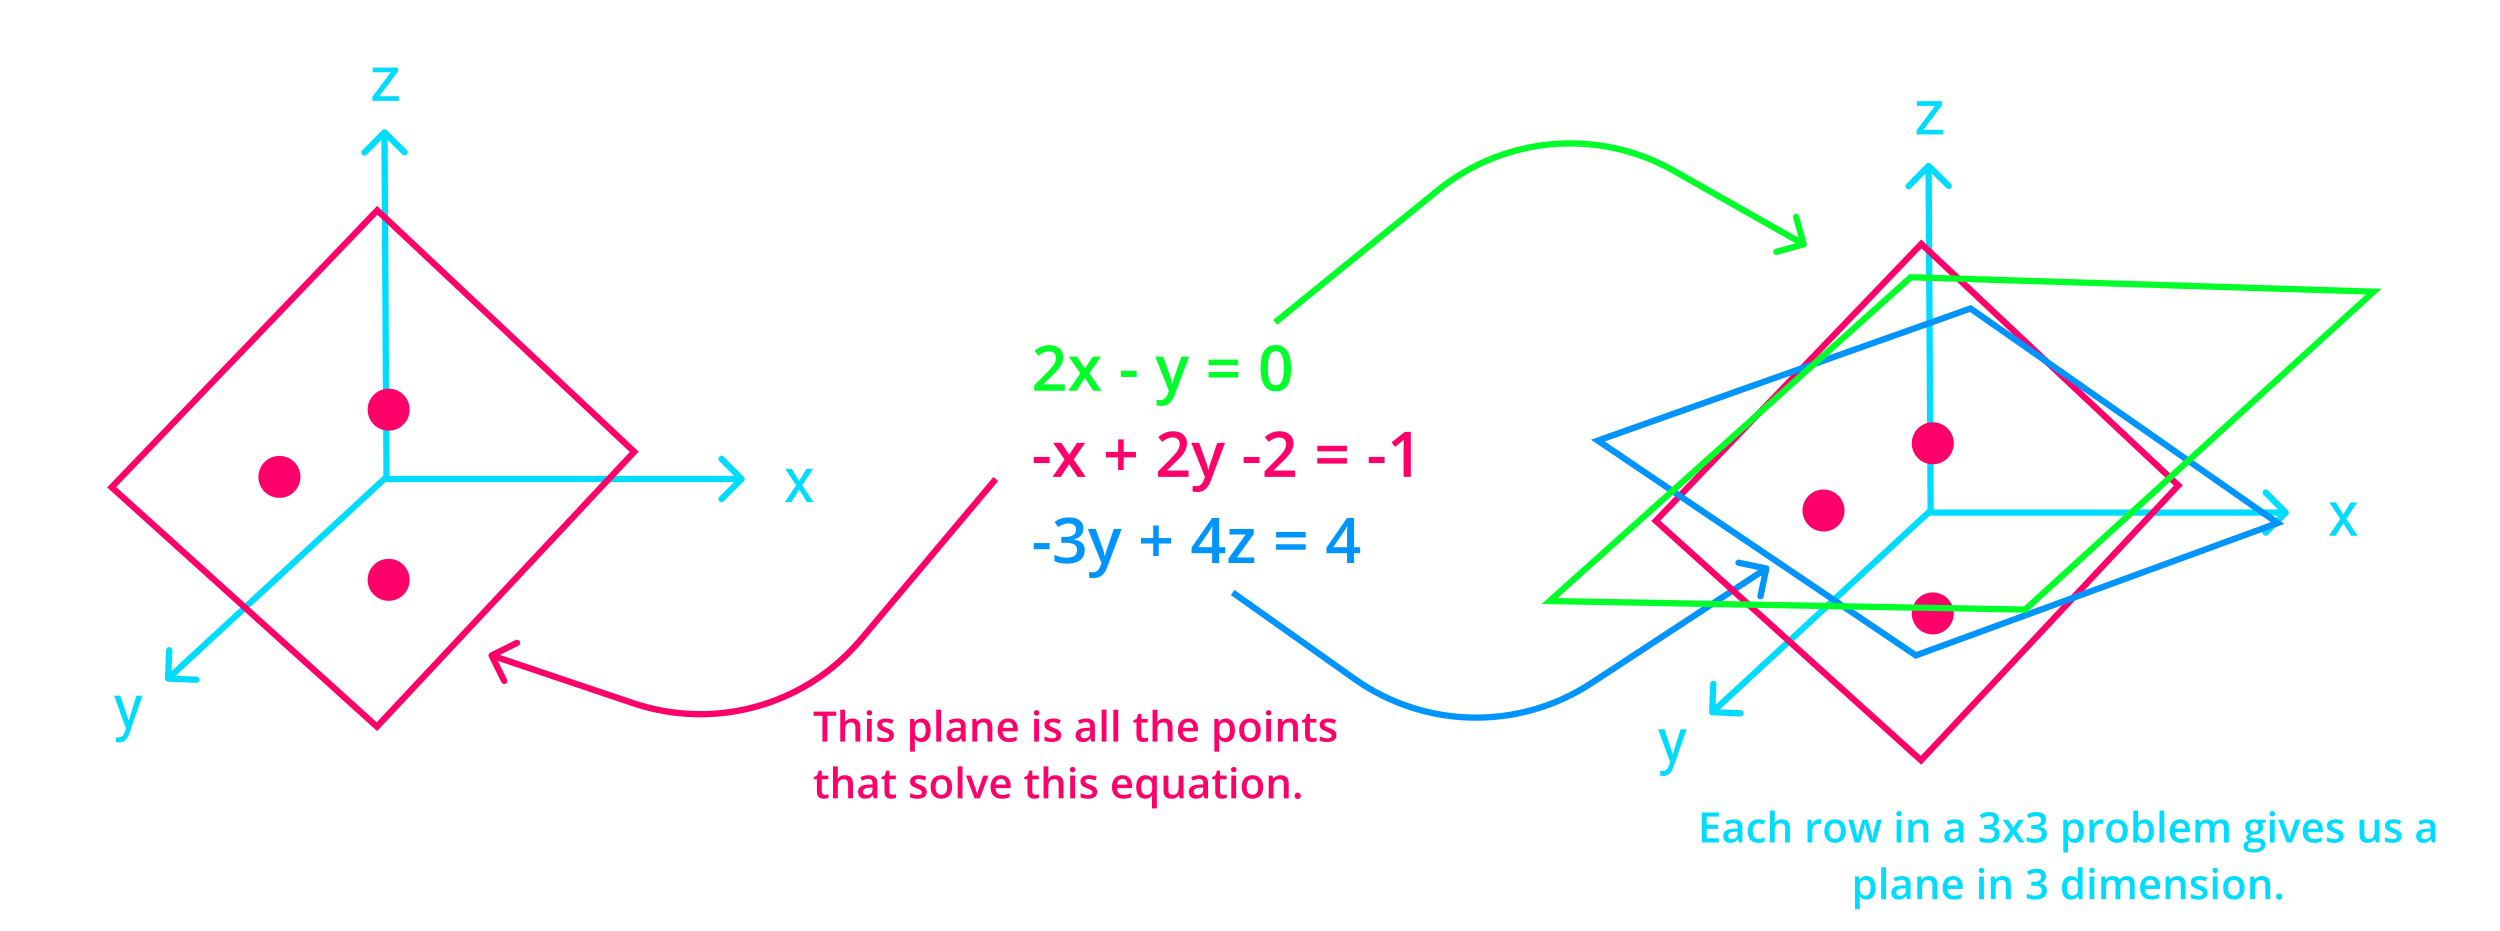 <svg width="1190" height="443" viewBox="0 0 1190 443" fill="none" xmlns="http://www.w3.org/2000/svg">
<path d="M506.835 186H492.318V183.393L497.841 177.841C499.472 176.171 500.551 174.989 501.078 174.296C501.615 173.593 502.006 172.934 502.25 172.318C502.494 171.703 502.616 171.044 502.616 170.341C502.616 169.374 502.323 168.612 501.737 168.056C501.161 167.499 500.36 167.221 499.335 167.221C498.515 167.221 497.719 167.372 496.947 167.675C496.186 167.978 495.302 168.524 494.296 169.315L492.436 167.045C493.627 166.039 494.784 165.326 495.907 164.906C497.03 164.486 498.227 164.276 499.496 164.276C501.488 164.276 503.085 164.799 504.286 165.844C505.487 166.879 506.088 168.275 506.088 170.033C506.088 171 505.912 171.918 505.561 172.787C505.219 173.656 504.687 174.555 503.964 175.482C503.251 176.4 502.06 177.646 500.39 179.218L496.669 182.821V182.968H506.835V186ZM514.203 177.724L508.769 169.799H512.694L516.386 175.468L520.106 169.799H524.003L518.554 177.724L524.281 186H520.385L516.386 179.936L512.401 186H508.505L514.203 177.724ZM533.51 179.423V176.493H541.039V179.423H533.51ZM549.916 169.799H553.666L556.962 178.983C557.46 180.292 557.792 181.522 557.958 182.675H558.075C558.163 182.138 558.324 181.488 558.559 180.727C558.793 179.955 560.033 176.312 562.279 169.799H566L559.071 188.153C557.812 191.522 555.712 193.207 552.772 193.207C552.011 193.207 551.269 193.124 550.546 192.958V190.233C551.063 190.351 551.654 190.409 552.318 190.409C553.979 190.409 555.146 189.447 555.819 187.523L556.42 186L549.916 169.799ZM575.287 173.827V171.205H589.394V173.827H575.287ZM575.287 179.672V177.064H589.394V179.672H575.287ZM614.56 175.292C614.56 179.013 613.959 181.776 612.758 183.583C611.566 185.39 609.74 186.293 607.279 186.293C604.896 186.293 603.09 185.36 601.859 183.495C600.629 181.63 600.014 178.896 600.014 175.292C600.014 171.513 600.609 168.729 601.801 166.942C603.002 165.146 604.828 164.247 607.279 164.247C609.672 164.247 611.483 165.185 612.714 167.06C613.944 168.935 614.56 171.679 614.56 175.292ZM603.5 175.292C603.5 178.212 603.798 180.297 604.394 181.547C604.999 182.797 605.961 183.422 607.279 183.422C608.598 183.422 609.56 182.787 610.165 181.518C610.78 180.248 611.088 178.173 611.088 175.292C611.088 172.421 610.78 170.346 610.165 169.066C609.56 167.777 608.598 167.133 607.279 167.133C605.961 167.133 604.999 167.763 604.394 169.022C603.798 170.282 603.5 172.372 603.5 175.292Z" fill="#00FF29"/>
<path d="M492.055 220.423V217.493H499.584V220.423H492.055ZM506.732 218.724L501.298 210.799H505.224L508.915 216.468L512.636 210.799H516.532L511.083 218.724L516.811 227H512.914L508.915 220.936L504.931 227H501.034L506.732 218.724ZM532.221 217.728H526.391V215.12H532.221V209.144H534.857V215.12H540.702V217.728H534.857V223.675H532.221V217.728ZM565.751 227H551.234V224.393L556.757 218.841C558.388 217.171 559.467 215.989 559.994 215.296C560.531 214.593 560.922 213.934 561.166 213.318C561.41 212.703 561.532 212.044 561.532 211.341C561.532 210.374 561.239 209.612 560.653 209.056C560.077 208.499 559.276 208.221 558.251 208.221C557.431 208.221 556.635 208.372 555.863 208.675C555.102 208.978 554.218 209.524 553.212 210.315L551.352 208.045C552.543 207.039 553.7 206.326 554.823 205.906C555.946 205.486 557.143 205.276 558.412 205.276C560.404 205.276 562.001 205.799 563.202 206.844C564.403 207.879 565.004 209.275 565.004 211.033C565.004 212 564.828 212.918 564.477 213.787C564.135 214.656 563.603 215.555 562.88 216.482C562.167 217.4 560.976 218.646 559.306 220.218L555.585 223.821V223.968H565.751V227ZM567.055 210.799H570.805L574.101 219.983C574.599 221.292 574.931 222.522 575.097 223.675H575.214C575.302 223.138 575.463 222.488 575.697 221.727C575.932 220.955 577.172 217.312 579.418 210.799H583.139L576.21 229.153C574.95 232.522 572.851 234.207 569.911 234.207C569.149 234.207 568.407 234.124 567.685 233.958V231.233C568.202 231.351 568.793 231.409 569.457 231.409C571.117 231.409 572.284 230.447 572.958 228.523L573.559 227L567.055 210.799ZM591.986 220.423V217.493H599.516V220.423H591.986ZM616.435 227H601.918V224.393L607.44 218.841C609.071 217.171 610.15 215.989 610.678 215.296C611.215 214.593 611.605 213.934 611.85 213.318C612.094 212.703 612.216 212.044 612.216 211.341C612.216 210.374 611.923 209.612 611.337 209.056C610.761 208.499 609.96 208.221 608.935 208.221C608.114 208.221 607.318 208.372 606.547 208.675C605.785 208.978 604.901 209.524 603.896 210.315L602.035 208.045C603.227 207.039 604.384 206.326 605.507 205.906C606.63 205.486 607.826 205.276 609.096 205.276C611.088 205.276 612.685 205.799 613.886 206.844C615.087 207.879 615.688 209.275 615.688 211.033C615.688 212 615.512 212.918 615.16 213.787C614.818 214.656 614.286 215.555 613.563 216.482C612.851 217.4 611.659 218.646 609.989 220.218L606.269 223.821V223.968H616.435V227ZM627.025 214.827V212.205H641.132V214.827H627.025ZM627.025 220.672V218.064H641.132V220.672H627.025ZM651.518 220.423V217.493H659.047V220.423H651.518ZM671.557 227H668.114V213.172C668.114 211.521 668.153 210.213 668.231 209.246C668.007 209.48 667.729 209.739 667.396 210.022C667.074 210.306 665.98 211.204 664.115 212.718L662.387 210.535L668.686 205.584H671.557V227Z" fill="#FF006B"/>
<path d="M492.055 261.423V258.493H499.584V261.423H492.055ZM515.697 251.506C515.697 252.863 515.302 253.996 514.511 254.904C513.72 255.803 512.606 256.408 511.171 256.721V256.838C512.89 257.053 514.179 257.59 515.038 258.449C515.897 259.299 516.327 260.432 516.327 261.848C516.327 263.908 515.6 265.5 514.145 266.623C512.689 267.736 510.619 268.293 507.934 268.293C505.561 268.293 503.559 267.907 501.928 267.136V264.074C502.836 264.523 503.798 264.87 504.813 265.114C505.829 265.358 506.806 265.48 507.743 265.48C509.403 265.48 510.644 265.173 511.464 264.558C512.284 263.942 512.694 262.99 512.694 261.701C512.694 260.559 512.24 259.719 511.332 259.182C510.424 258.645 508.998 258.376 507.055 258.376H505.194V255.578H507.084C510.502 255.578 512.211 254.396 512.211 252.033C512.211 251.115 511.913 250.407 511.317 249.909C510.722 249.411 509.843 249.162 508.681 249.162C507.87 249.162 507.089 249.279 506.337 249.514C505.585 249.738 504.696 250.183 503.671 250.847L501.986 248.444C503.949 246.999 506.229 246.276 508.827 246.276C510.985 246.276 512.67 246.74 513.881 247.668C515.092 248.596 515.697 249.875 515.697 251.506ZM517.807 251.799H521.557L524.853 260.983C525.351 262.292 525.683 263.522 525.849 264.675H525.966C526.054 264.138 526.215 263.488 526.449 262.727C526.684 261.955 527.924 258.312 530.17 251.799H533.891L526.962 270.153C525.702 273.522 523.603 275.207 520.663 275.207C519.901 275.207 519.159 275.124 518.437 274.958V272.233C518.954 272.351 519.545 272.409 520.209 272.409C521.869 272.409 523.036 271.447 523.71 269.523L524.311 268L517.807 251.799ZM548.92 258.728H543.09V256.12H548.92V250.144H551.557V256.12H557.401V258.728H551.557V264.675H548.92V258.728ZM583.212 263.327H580.326V268H576.972V263.327H567.187V260.676L576.972 246.525H580.326V260.471H583.212V263.327ZM576.972 260.471V255.095C576.972 253.181 577.021 251.613 577.118 250.393H577.001C576.728 251.037 576.298 251.818 575.712 252.736L570.395 260.471H576.972ZM597.04 268H584.75V265.876L592.938 254.436H585.248V251.799H596.806V254.201L588.793 265.363H597.04V268ZM607.396 255.827V253.205H621.503V255.827H607.396ZM607.396 261.672V259.064H621.503V261.672H607.396ZM647.431 263.327H644.545V268H641.19V263.327H631.405V260.676L641.19 246.525H644.545V260.471H647.431V263.327ZM641.19 260.471V255.095C641.19 253.181 641.239 251.613 641.337 250.393H641.22C640.946 251.037 640.517 251.818 639.931 252.736L634.613 260.471H641.19Z" fill="#0094FF"/>
<path d="M393.816 353H391.482V340.725H387.283V338.723H398.016V340.725H393.816V353ZM409.471 353H407.166V346.359C407.166 345.526 406.997 344.904 406.658 344.494C406.326 344.084 405.796 343.879 405.066 343.879C404.103 343.879 403.393 344.169 402.938 344.748C402.488 345.321 402.264 346.285 402.264 347.639V353H399.969V337.805H402.264V341.662C402.264 342.281 402.225 342.941 402.146 343.645H402.293C402.605 343.124 403.038 342.72 403.592 342.434C404.152 342.147 404.803 342.004 405.545 342.004C408.162 342.004 409.471 343.322 409.471 345.959V353ZM414.959 353H412.664V342.199H414.959V353ZM412.527 339.338C412.527 338.928 412.638 338.612 412.859 338.391C413.087 338.169 413.41 338.059 413.826 338.059C414.23 338.059 414.542 338.169 414.764 338.391C414.992 338.612 415.105 338.928 415.105 339.338C415.105 339.729 414.992 340.038 414.764 340.266C414.542 340.487 414.23 340.598 413.826 340.598C413.41 340.598 413.087 340.487 412.859 340.266C412.638 340.038 412.527 339.729 412.527 339.338ZM425.506 349.924C425.506 350.979 425.122 351.789 424.354 352.355C423.585 352.915 422.485 353.195 421.053 353.195C419.614 353.195 418.458 352.977 417.586 352.541V350.559C418.855 351.145 420.037 351.438 421.131 351.438C422.544 351.438 423.25 351.011 423.25 350.158C423.25 349.885 423.172 349.657 423.016 349.475C422.859 349.292 422.602 349.104 422.244 348.908C421.886 348.713 421.388 348.492 420.75 348.244C419.507 347.762 418.663 347.281 418.221 346.799C417.785 346.317 417.566 345.692 417.566 344.924C417.566 343.999 417.938 343.283 418.68 342.775C419.428 342.261 420.444 342.004 421.727 342.004C422.996 342.004 424.197 342.261 425.33 342.775L424.588 344.504C423.423 344.022 422.443 343.781 421.648 343.781C420.438 343.781 419.832 344.126 419.832 344.816C419.832 345.155 419.988 345.441 420.301 345.676C420.62 345.91 421.31 346.232 422.371 346.643C423.263 346.988 423.911 347.303 424.314 347.59C424.718 347.876 425.018 348.208 425.213 348.586C425.408 348.957 425.506 349.403 425.506 349.924ZM438.67 353.195C437.303 353.195 436.242 352.704 435.486 351.721H435.35C435.441 352.632 435.486 353.186 435.486 353.381V357.805H433.191V342.199H435.047C435.099 342.401 435.206 342.883 435.369 343.645H435.486C436.202 342.551 437.277 342.004 438.709 342.004C440.057 342.004 441.105 342.492 441.854 343.469C442.609 344.445 442.986 345.816 442.986 347.58C442.986 349.344 442.602 350.721 441.834 351.711C441.072 352.701 440.018 353.195 438.67 353.195ZM438.113 343.879C437.202 343.879 436.535 344.146 436.111 344.68C435.695 345.214 435.486 346.066 435.486 347.238V347.58C435.486 348.895 435.695 349.849 436.111 350.441C436.528 351.027 437.208 351.32 438.152 351.32C438.947 351.32 439.559 350.995 439.988 350.344C440.418 349.693 440.633 348.765 440.633 347.561C440.633 346.35 440.418 345.435 439.988 344.816C439.565 344.191 438.94 343.879 438.113 343.879ZM447.947 353H445.652V337.805H447.947V353ZM457.996 353L457.537 351.496H457.459C456.938 352.154 456.414 352.603 455.887 352.844C455.359 353.078 454.682 353.195 453.855 353.195C452.794 353.195 451.964 352.909 451.365 352.336C450.773 351.763 450.477 350.952 450.477 349.904C450.477 348.791 450.89 347.951 451.717 347.385C452.544 346.818 453.803 346.509 455.496 346.457L457.361 346.398V345.822C457.361 345.132 457.199 344.618 456.873 344.279C456.554 343.934 456.056 343.762 455.379 343.762C454.826 343.762 454.295 343.843 453.787 344.006C453.279 344.169 452.791 344.361 452.322 344.582L451.58 342.941C452.166 342.635 452.807 342.404 453.504 342.248C454.201 342.085 454.858 342.004 455.477 342.004C456.85 342.004 457.885 342.303 458.582 342.902C459.285 343.501 459.637 344.442 459.637 345.725V353H457.996ZM454.578 351.438C455.411 351.438 456.079 351.206 456.58 350.744C457.088 350.275 457.342 349.621 457.342 348.781V347.844L455.955 347.902C454.874 347.941 454.087 348.124 453.592 348.449C453.104 348.768 452.859 349.26 452.859 349.924C452.859 350.406 453.003 350.78 453.289 351.047C453.576 351.307 454.005 351.438 454.578 351.438ZM472.342 353H470.037V346.359C470.037 345.526 469.868 344.904 469.529 344.494C469.197 344.084 468.667 343.879 467.938 343.879C466.967 343.879 466.258 344.165 465.809 344.738C465.359 345.311 465.135 346.271 465.135 347.619V353H462.84V342.199H464.637L464.959 343.615H465.076C465.402 343.101 465.864 342.704 466.463 342.424C467.062 342.144 467.726 342.004 468.455 342.004C471.046 342.004 472.342 343.322 472.342 345.959V353ZM480.252 353.195C478.572 353.195 477.257 352.707 476.307 351.73C475.363 350.747 474.891 349.396 474.891 347.678C474.891 345.913 475.33 344.527 476.209 343.518C477.088 342.508 478.296 342.004 479.832 342.004C481.258 342.004 482.384 342.437 483.211 343.303C484.038 344.169 484.451 345.36 484.451 346.877V348.117H477.254C477.286 349.165 477.57 349.973 478.104 350.539C478.637 351.099 479.389 351.379 480.359 351.379C480.997 351.379 481.59 351.32 482.137 351.203C482.69 351.079 483.283 350.878 483.914 350.598V352.463C483.354 352.73 482.788 352.919 482.215 353.029C481.642 353.14 480.988 353.195 480.252 353.195ZM479.832 343.742C479.103 343.742 478.517 343.973 478.074 344.436C477.638 344.898 477.378 345.572 477.293 346.457H482.195C482.182 345.565 481.967 344.891 481.551 344.436C481.134 343.973 480.561 343.742 479.832 343.742ZM494.549 353H492.254V342.199H494.549V353ZM492.117 339.338C492.117 338.928 492.228 338.612 492.449 338.391C492.677 338.169 492.999 338.059 493.416 338.059C493.82 338.059 494.132 338.169 494.354 338.391C494.581 338.612 494.695 338.928 494.695 339.338C494.695 339.729 494.581 340.038 494.354 340.266C494.132 340.487 493.82 340.598 493.416 340.598C492.999 340.598 492.677 340.487 492.449 340.266C492.228 340.038 492.117 339.729 492.117 339.338ZM505.096 349.924C505.096 350.979 504.712 351.789 503.943 352.355C503.175 352.915 502.075 353.195 500.643 353.195C499.204 353.195 498.048 352.977 497.176 352.541V350.559C498.445 351.145 499.627 351.438 500.721 351.438C502.133 351.438 502.84 351.011 502.84 350.158C502.84 349.885 502.762 349.657 502.605 349.475C502.449 349.292 502.192 349.104 501.834 348.908C501.476 348.713 500.978 348.492 500.34 348.244C499.096 347.762 498.253 347.281 497.811 346.799C497.374 346.317 497.156 345.692 497.156 344.924C497.156 343.999 497.527 343.283 498.27 342.775C499.018 342.261 500.034 342.004 501.316 342.004C502.586 342.004 503.787 342.261 504.92 342.775L504.178 344.504C503.012 344.022 502.033 343.781 501.238 343.781C500.027 343.781 499.422 344.126 499.422 344.816C499.422 345.155 499.578 345.441 499.891 345.676C500.21 345.91 500.9 346.232 501.961 346.643C502.853 346.988 503.501 347.303 503.904 347.59C504.308 347.876 504.607 348.208 504.803 348.586C504.998 348.957 505.096 349.403 505.096 349.924ZM519.539 353L519.08 351.496H519.002C518.481 352.154 517.957 352.603 517.43 352.844C516.902 353.078 516.225 353.195 515.398 353.195C514.337 353.195 513.507 352.909 512.908 352.336C512.316 351.763 512.02 350.952 512.02 349.904C512.02 348.791 512.433 347.951 513.26 347.385C514.087 346.818 515.346 346.509 517.039 346.457L518.904 346.398V345.822C518.904 345.132 518.742 344.618 518.416 344.279C518.097 343.934 517.599 343.762 516.922 343.762C516.368 343.762 515.838 343.843 515.33 344.006C514.822 344.169 514.334 344.361 513.865 344.582L513.123 342.941C513.709 342.635 514.35 342.404 515.047 342.248C515.743 342.085 516.401 342.004 517.02 342.004C518.393 342.004 519.428 342.303 520.125 342.902C520.828 343.501 521.18 344.442 521.18 345.725V353H519.539ZM516.121 351.438C516.954 351.438 517.622 351.206 518.123 350.744C518.631 350.275 518.885 349.621 518.885 348.781V347.844L517.498 347.902C516.417 347.941 515.63 348.124 515.135 348.449C514.646 348.768 514.402 349.26 514.402 349.924C514.402 350.406 514.546 350.78 514.832 351.047C515.118 351.307 515.548 351.438 516.121 351.438ZM526.678 353H524.383V337.805H526.678V353ZM532.264 353H529.969V337.805H532.264V353ZM544.773 351.34C545.333 351.34 545.893 351.252 546.453 351.076V352.805C546.199 352.915 545.87 353.007 545.467 353.078C545.07 353.156 544.656 353.195 544.227 353.195C542.052 353.195 540.965 352.049 540.965 349.758V343.938H539.49V342.922L541.072 342.082L541.854 339.797H543.27V342.199H546.346V343.938H543.27V349.719C543.27 350.272 543.406 350.682 543.68 350.949C543.96 351.21 544.324 351.34 544.773 351.34ZM558.123 353H555.818V346.359C555.818 345.526 555.649 344.904 555.311 344.494C554.979 344.084 554.448 343.879 553.719 343.879C552.755 343.879 552.046 344.169 551.59 344.748C551.141 345.321 550.916 346.285 550.916 347.639V353H548.621V337.805H550.916V341.662C550.916 342.281 550.877 342.941 550.799 343.645H550.945C551.258 343.124 551.691 342.72 552.244 342.434C552.804 342.147 553.455 342.004 554.197 342.004C556.814 342.004 558.123 343.322 558.123 345.959V353ZM566.033 353.195C564.354 353.195 563.038 352.707 562.088 351.73C561.144 350.747 560.672 349.396 560.672 347.678C560.672 345.913 561.111 344.527 561.99 343.518C562.869 342.508 564.077 342.004 565.613 342.004C567.039 342.004 568.165 342.437 568.992 343.303C569.819 344.169 570.232 345.36 570.232 346.877V348.117H563.035C563.068 349.165 563.351 349.973 563.885 350.539C564.419 351.099 565.171 351.379 566.141 351.379C566.779 351.379 567.371 351.32 567.918 351.203C568.471 351.079 569.064 350.878 569.695 350.598V352.463C569.135 352.73 568.569 352.919 567.996 353.029C567.423 353.14 566.769 353.195 566.033 353.195ZM565.613 343.742C564.884 343.742 564.298 343.973 563.855 344.436C563.419 344.898 563.159 345.572 563.074 346.457H567.977C567.964 345.565 567.749 344.891 567.332 344.436C566.915 343.973 566.342 343.742 565.613 343.742ZM583.514 353.195C582.146 353.195 581.085 352.704 580.33 351.721H580.193C580.285 352.632 580.33 353.186 580.33 353.381V357.805H578.035V342.199H579.891C579.943 342.401 580.05 342.883 580.213 343.645H580.33C581.046 342.551 582.12 342.004 583.553 342.004C584.9 342.004 585.949 342.492 586.697 343.469C587.452 344.445 587.83 345.816 587.83 347.58C587.83 349.344 587.446 350.721 586.678 351.711C585.916 352.701 584.861 353.195 583.514 353.195ZM582.957 343.879C582.046 343.879 581.378 344.146 580.955 344.68C580.538 345.214 580.33 346.066 580.33 347.238V347.58C580.33 348.895 580.538 349.849 580.955 350.441C581.372 351.027 582.052 351.32 582.996 351.32C583.79 351.32 584.402 350.995 584.832 350.344C585.262 349.693 585.477 348.765 585.477 347.561C585.477 346.35 585.262 345.435 584.832 344.816C584.409 344.191 583.784 343.879 582.957 343.879ZM600.076 347.58C600.076 349.344 599.624 350.721 598.719 351.711C597.814 352.701 596.554 353.195 594.939 353.195C593.93 353.195 593.038 352.967 592.264 352.512C591.489 352.056 590.893 351.402 590.477 350.549C590.06 349.696 589.852 348.706 589.852 347.58C589.852 345.829 590.301 344.462 591.199 343.479C592.098 342.495 593.364 342.004 594.998 342.004C596.561 342.004 597.798 342.508 598.709 343.518C599.62 344.52 600.076 345.874 600.076 347.58ZM592.215 347.58C592.215 350.074 593.136 351.32 594.979 351.32C596.801 351.32 597.713 350.074 597.713 347.58C597.713 345.113 596.795 343.879 594.959 343.879C593.995 343.879 593.296 344.198 592.859 344.836C592.43 345.474 592.215 346.389 592.215 347.58ZM605.018 353H602.723V342.199H605.018V353ZM602.586 339.338C602.586 338.928 602.697 338.612 602.918 338.391C603.146 338.169 603.468 338.059 603.885 338.059C604.288 338.059 604.601 338.169 604.822 338.391C605.05 338.612 605.164 338.928 605.164 339.338C605.164 339.729 605.05 340.038 604.822 340.266C604.601 340.487 604.288 340.598 603.885 340.598C603.468 340.598 603.146 340.487 602.918 340.266C602.697 340.038 602.586 339.729 602.586 339.338ZM617.811 353H615.506V346.359C615.506 345.526 615.337 344.904 614.998 344.494C614.666 344.084 614.135 343.879 613.406 343.879C612.436 343.879 611.727 344.165 611.277 344.738C610.828 345.311 610.604 346.271 610.604 347.619V353H608.309V342.199H610.105L610.428 343.615H610.545C610.87 343.101 611.333 342.704 611.932 342.424C612.531 342.144 613.195 342.004 613.924 342.004C616.515 342.004 617.811 343.322 617.811 345.959V353ZM625.027 351.34C625.587 351.34 626.147 351.252 626.707 351.076V352.805C626.453 352.915 626.124 353.007 625.721 353.078C625.324 353.156 624.91 353.195 624.48 353.195C622.306 353.195 621.219 352.049 621.219 349.758V343.938H619.744V342.922L621.326 342.082L622.107 339.797H623.523V342.199H626.6V343.938H623.523V349.719C623.523 350.272 623.66 350.682 623.934 350.949C624.214 351.21 624.578 351.34 625.027 351.34ZM636.131 349.924C636.131 350.979 635.747 351.789 634.979 352.355C634.21 352.915 633.11 353.195 631.678 353.195C630.239 353.195 629.083 352.977 628.211 352.541V350.559C629.48 351.145 630.662 351.438 631.756 351.438C633.169 351.438 633.875 351.011 633.875 350.158C633.875 349.885 633.797 349.657 633.641 349.475C633.484 349.292 633.227 349.104 632.869 348.908C632.511 348.713 632.013 348.492 631.375 348.244C630.132 347.762 629.288 347.281 628.846 346.799C628.41 346.317 628.191 345.692 628.191 344.924C628.191 343.999 628.562 343.283 629.305 342.775C630.053 342.261 631.069 342.004 632.352 342.004C633.621 342.004 634.822 342.261 635.955 342.775L635.213 344.504C634.048 344.022 633.068 343.781 632.273 343.781C631.062 343.781 630.457 344.126 630.457 344.816C630.457 345.155 630.613 345.441 630.926 345.676C631.245 345.91 631.935 346.232 632.996 346.643C633.888 346.988 634.536 347.303 634.939 347.59C635.343 347.876 635.643 348.208 635.838 348.586C636.033 348.957 636.131 349.403 636.131 349.924ZM392.664 378.34C393.224 378.34 393.784 378.252 394.344 378.076V379.805C394.09 379.915 393.761 380.007 393.357 380.078C392.96 380.156 392.547 380.195 392.117 380.195C389.943 380.195 388.855 379.049 388.855 376.758V370.938H387.381V369.922L388.963 369.082L389.744 366.797H391.16V369.199H394.236V370.938H391.16V376.719C391.16 377.272 391.297 377.682 391.57 377.949C391.85 378.21 392.215 378.34 392.664 378.34ZM406.014 380H403.709V373.359C403.709 372.526 403.54 371.904 403.201 371.494C402.869 371.084 402.339 370.879 401.609 370.879C400.646 370.879 399.936 371.169 399.48 371.748C399.031 372.321 398.807 373.285 398.807 374.639V380H396.512V364.805H398.807V368.662C398.807 369.281 398.768 369.941 398.689 370.645H398.836C399.148 370.124 399.581 369.72 400.135 369.434C400.695 369.147 401.346 369.004 402.088 369.004C404.705 369.004 406.014 370.322 406.014 372.959V380ZM415.965 380L415.506 378.496H415.428C414.907 379.154 414.383 379.603 413.855 379.844C413.328 380.078 412.651 380.195 411.824 380.195C410.763 380.195 409.933 379.909 409.334 379.336C408.742 378.763 408.445 377.952 408.445 376.904C408.445 375.791 408.859 374.951 409.686 374.385C410.512 373.818 411.772 373.509 413.465 373.457L415.33 373.398V372.822C415.33 372.132 415.167 371.618 414.842 371.279C414.523 370.934 414.025 370.762 413.348 370.762C412.794 370.762 412.264 370.843 411.756 371.006C411.248 371.169 410.76 371.361 410.291 371.582L409.549 369.941C410.135 369.635 410.776 369.404 411.473 369.248C412.169 369.085 412.827 369.004 413.445 369.004C414.819 369.004 415.854 369.303 416.551 369.902C417.254 370.501 417.605 371.442 417.605 372.725V380H415.965ZM412.547 378.438C413.38 378.438 414.048 378.206 414.549 377.744C415.057 377.275 415.311 376.621 415.311 375.781V374.844L413.924 374.902C412.843 374.941 412.055 375.124 411.561 375.449C411.072 375.768 410.828 376.26 410.828 376.924C410.828 377.406 410.971 377.78 411.258 378.047C411.544 378.307 411.974 378.438 412.547 378.438ZM424.832 378.34C425.392 378.34 425.952 378.252 426.512 378.076V379.805C426.258 379.915 425.929 380.007 425.525 380.078C425.128 380.156 424.715 380.195 424.285 380.195C422.111 380.195 421.023 379.049 421.023 376.758V370.938H419.549V369.922L421.131 369.082L421.912 366.797H423.328V369.199H426.404V370.938H423.328V376.719C423.328 377.272 423.465 377.682 423.738 377.949C424.018 378.21 424.383 378.34 424.832 378.34ZM441.131 376.924C441.131 377.979 440.747 378.789 439.979 379.355C439.21 379.915 438.11 380.195 436.678 380.195C435.239 380.195 434.083 379.977 433.211 379.541V377.559C434.48 378.145 435.662 378.438 436.756 378.438C438.169 378.438 438.875 378.011 438.875 377.158C438.875 376.885 438.797 376.657 438.641 376.475C438.484 376.292 438.227 376.104 437.869 375.908C437.511 375.713 437.013 375.492 436.375 375.244C435.132 374.762 434.288 374.281 433.846 373.799C433.41 373.317 433.191 372.692 433.191 371.924C433.191 370.999 433.562 370.283 434.305 369.775C435.053 369.261 436.069 369.004 437.352 369.004C438.621 369.004 439.822 369.261 440.955 369.775L440.213 371.504C439.048 371.022 438.068 370.781 437.273 370.781C436.062 370.781 435.457 371.126 435.457 371.816C435.457 372.155 435.613 372.441 435.926 372.676C436.245 372.91 436.935 373.232 437.996 373.643C438.888 373.988 439.536 374.303 439.939 374.59C440.343 374.876 440.643 375.208 440.838 375.586C441.033 375.957 441.131 376.403 441.131 376.924ZM453.201 374.58C453.201 376.344 452.749 377.721 451.844 378.711C450.939 379.701 449.679 380.195 448.064 380.195C447.055 380.195 446.163 379.967 445.389 379.512C444.614 379.056 444.018 378.402 443.602 377.549C443.185 376.696 442.977 375.706 442.977 374.58C442.977 372.829 443.426 371.462 444.324 370.479C445.223 369.495 446.489 369.004 448.123 369.004C449.686 369.004 450.923 369.508 451.834 370.518C452.745 371.52 453.201 372.874 453.201 374.58ZM445.34 374.58C445.34 377.074 446.261 378.32 448.104 378.32C449.926 378.32 450.838 377.074 450.838 374.58C450.838 372.113 449.92 370.879 448.084 370.879C447.12 370.879 446.421 371.198 445.984 371.836C445.555 372.474 445.34 373.389 445.34 374.58ZM458.143 380H455.848V364.805H458.143V380ZM463.895 380L459.793 369.199H462.215L464.412 375.479C464.79 376.533 465.018 377.386 465.096 378.037H465.174C465.232 377.568 465.46 376.715 465.857 375.479L468.055 369.199H470.496L466.375 380H463.895ZM476.854 380.195C475.174 380.195 473.859 379.707 472.908 378.73C471.964 377.747 471.492 376.396 471.492 374.678C471.492 372.913 471.932 371.527 472.811 370.518C473.689 369.508 474.897 369.004 476.434 369.004C477.859 369.004 478.986 369.437 479.812 370.303C480.639 371.169 481.053 372.36 481.053 373.877V375.117H473.855C473.888 376.165 474.171 376.973 474.705 377.539C475.239 378.099 475.991 378.379 476.961 378.379C477.599 378.379 478.191 378.32 478.738 378.203C479.292 378.079 479.884 377.878 480.516 377.598V379.463C479.956 379.73 479.389 379.919 478.816 380.029C478.243 380.14 477.589 380.195 476.854 380.195ZM476.434 370.742C475.704 370.742 475.118 370.973 474.676 371.436C474.24 371.898 473.979 372.572 473.895 373.457H478.797C478.784 372.565 478.569 371.891 478.152 371.436C477.736 370.973 477.163 370.742 476.434 370.742ZM492.879 378.34C493.439 378.34 493.999 378.252 494.559 378.076V379.805C494.305 379.915 493.976 380.007 493.572 380.078C493.175 380.156 492.762 380.195 492.332 380.195C490.158 380.195 489.07 379.049 489.07 376.758V370.938H487.596V369.922L489.178 369.082L489.959 366.797H491.375V369.199H494.451V370.938H491.375V376.719C491.375 377.272 491.512 377.682 491.785 377.949C492.065 378.21 492.43 378.34 492.879 378.34ZM506.229 380H503.924V373.359C503.924 372.526 503.755 371.904 503.416 371.494C503.084 371.084 502.553 370.879 501.824 370.879C500.861 370.879 500.151 371.169 499.695 371.748C499.246 372.321 499.021 373.285 499.021 374.639V380H496.727V364.805H499.021V368.662C499.021 369.281 498.982 369.941 498.904 370.645H499.051C499.363 370.124 499.796 369.72 500.35 369.434C500.91 369.147 501.561 369.004 502.303 369.004C504.92 369.004 506.229 370.322 506.229 372.959V380ZM511.717 380H509.422V369.199H511.717V380ZM509.285 366.338C509.285 365.928 509.396 365.612 509.617 365.391C509.845 365.169 510.167 365.059 510.584 365.059C510.988 365.059 511.3 365.169 511.521 365.391C511.749 365.612 511.863 365.928 511.863 366.338C511.863 366.729 511.749 367.038 511.521 367.266C511.3 367.487 510.988 367.598 510.584 367.598C510.167 367.598 509.845 367.487 509.617 367.266C509.396 367.038 509.285 366.729 509.285 366.338ZM522.264 376.924C522.264 377.979 521.88 378.789 521.111 379.355C520.343 379.915 519.243 380.195 517.811 380.195C516.372 380.195 515.216 379.977 514.344 379.541V377.559C515.613 378.145 516.795 378.438 517.889 378.438C519.301 378.438 520.008 378.011 520.008 377.158C520.008 376.885 519.93 376.657 519.773 376.475C519.617 376.292 519.36 376.104 519.002 375.908C518.644 375.713 518.146 375.492 517.508 375.244C516.264 374.762 515.421 374.281 514.979 373.799C514.542 373.317 514.324 372.692 514.324 371.924C514.324 370.999 514.695 370.283 515.438 369.775C516.186 369.261 517.202 369.004 518.484 369.004C519.754 369.004 520.955 369.261 522.088 369.775L521.346 371.504C520.18 371.022 519.201 370.781 518.406 370.781C517.195 370.781 516.59 371.126 516.59 371.816C516.59 372.155 516.746 372.441 517.059 372.676C517.378 372.91 518.068 373.232 519.129 373.643C520.021 373.988 520.669 374.303 521.072 374.59C521.476 374.876 521.775 375.208 521.971 375.586C522.166 375.957 522.264 376.403 522.264 376.924ZM534.666 380.195C532.986 380.195 531.671 379.707 530.721 378.73C529.777 377.747 529.305 376.396 529.305 374.678C529.305 372.913 529.744 371.527 530.623 370.518C531.502 369.508 532.71 369.004 534.246 369.004C535.672 369.004 536.798 369.437 537.625 370.303C538.452 371.169 538.865 372.36 538.865 373.877V375.117H531.668C531.701 376.165 531.984 376.973 532.518 377.539C533.051 378.099 533.803 378.379 534.773 378.379C535.411 378.379 536.004 378.32 536.551 378.203C537.104 378.079 537.697 377.878 538.328 377.598V379.463C537.768 379.73 537.202 379.919 536.629 380.029C536.056 380.14 535.402 380.195 534.666 380.195ZM534.246 370.742C533.517 370.742 532.931 370.973 532.488 371.436C532.052 371.898 531.792 372.572 531.707 373.457H536.609C536.596 372.565 536.382 371.891 535.965 371.436C535.548 370.973 534.975 370.742 534.246 370.742ZM545.75 378.359C546.714 378.359 547.404 378.083 547.82 377.529C548.243 376.969 548.455 376.126 548.455 375V374.639C548.455 373.304 548.237 372.344 547.801 371.758C547.371 371.172 546.674 370.879 545.711 370.879C544.891 370.879 544.266 371.204 543.836 371.855C543.406 372.507 543.191 373.441 543.191 374.658C543.191 377.126 544.044 378.359 545.75 378.359ZM545.096 380.195C543.761 380.195 542.716 379.707 541.961 378.73C541.206 377.747 540.828 376.377 540.828 374.619C540.828 372.861 541.212 371.488 541.98 370.498C542.749 369.502 543.807 369.004 545.154 369.004C545.831 369.004 546.437 369.131 546.971 369.385C547.511 369.632 547.993 370.042 548.416 370.615H548.494L548.748 369.199H550.652V384.805H548.348V380.225C548.348 379.938 548.361 379.635 548.387 379.316C548.413 378.997 548.436 378.753 548.455 378.584H548.328C547.651 379.658 546.574 380.195 545.096 380.195ZM561.551 380L561.229 378.584H561.111C560.792 379.085 560.337 379.479 559.744 379.766C559.158 380.052 558.488 380.195 557.732 380.195C556.424 380.195 555.447 379.87 554.803 379.219C554.158 378.568 553.836 377.581 553.836 376.26V369.199H556.15V375.859C556.15 376.686 556.32 377.308 556.658 377.725C556.997 378.135 557.527 378.34 558.25 378.34C559.214 378.34 559.92 378.053 560.369 377.48C560.825 376.901 561.053 375.934 561.053 374.58V369.199H563.357V380H561.551ZM573.387 380L572.928 378.496H572.85C572.329 379.154 571.805 379.603 571.277 379.844C570.75 380.078 570.073 380.195 569.246 380.195C568.185 380.195 567.355 379.909 566.756 379.336C566.163 378.763 565.867 377.952 565.867 376.904C565.867 375.791 566.281 374.951 567.107 374.385C567.934 373.818 569.194 373.509 570.887 373.457L572.752 373.398V372.822C572.752 372.132 572.589 371.618 572.264 371.279C571.945 370.934 571.447 370.762 570.77 370.762C570.216 370.762 569.686 370.843 569.178 371.006C568.67 371.169 568.182 371.361 567.713 371.582L566.971 369.941C567.557 369.635 568.198 369.404 568.895 369.248C569.591 369.085 570.249 369.004 570.867 369.004C572.241 369.004 573.276 369.303 573.973 369.902C574.676 370.501 575.027 371.442 575.027 372.725V380H573.387ZM569.969 378.438C570.802 378.438 571.469 378.206 571.971 377.744C572.479 377.275 572.732 376.621 572.732 375.781V374.844L571.346 374.902C570.265 374.941 569.477 375.124 568.982 375.449C568.494 375.768 568.25 376.26 568.25 376.924C568.25 377.406 568.393 377.78 568.68 378.047C568.966 378.307 569.396 378.438 569.969 378.438ZM582.254 378.34C582.814 378.34 583.374 378.252 583.934 378.076V379.805C583.68 379.915 583.351 380.007 582.947 380.078C582.55 380.156 582.137 380.195 581.707 380.195C579.533 380.195 578.445 379.049 578.445 376.758V370.938H576.971V369.922L578.553 369.082L579.334 366.797H580.75V369.199H583.826V370.938H580.75V376.719C580.75 377.272 580.887 377.682 581.16 377.949C581.44 378.21 581.805 378.34 582.254 378.34ZM588.396 380H586.102V369.199H588.396V380ZM585.965 366.338C585.965 365.928 586.076 365.612 586.297 365.391C586.525 365.169 586.847 365.059 587.264 365.059C587.667 365.059 587.98 365.169 588.201 365.391C588.429 365.612 588.543 365.928 588.543 366.338C588.543 366.729 588.429 367.038 588.201 367.266C587.98 367.487 587.667 367.598 587.264 367.598C586.847 367.598 586.525 367.487 586.297 367.266C586.076 367.038 585.965 366.729 585.965 366.338ZM601.268 374.58C601.268 376.344 600.815 377.721 599.91 378.711C599.005 379.701 597.745 380.195 596.131 380.195C595.122 380.195 594.23 379.967 593.455 379.512C592.68 379.056 592.085 378.402 591.668 377.549C591.251 376.696 591.043 375.706 591.043 374.58C591.043 372.829 591.492 371.462 592.391 370.479C593.289 369.495 594.555 369.004 596.189 369.004C597.752 369.004 598.989 369.508 599.9 370.518C600.812 371.52 601.268 372.874 601.268 374.58ZM593.406 374.58C593.406 377.074 594.327 378.32 596.17 378.32C597.993 378.32 598.904 377.074 598.904 374.58C598.904 372.113 597.986 370.879 596.15 370.879C595.187 370.879 594.487 371.198 594.051 371.836C593.621 372.474 593.406 373.389 593.406 374.58ZM613.416 380H611.111V373.359C611.111 372.526 610.942 371.904 610.604 371.494C610.271 371.084 609.741 370.879 609.012 370.879C608.042 370.879 607.332 371.165 606.883 371.738C606.434 372.311 606.209 373.271 606.209 374.619V380H603.914V369.199H605.711L606.033 370.615H606.15C606.476 370.101 606.938 369.704 607.537 369.424C608.136 369.144 608.8 369.004 609.529 369.004C612.12 369.004 613.416 370.322 613.416 372.959V380ZM616.268 378.779C616.268 378.304 616.391 377.939 616.639 377.686C616.886 377.432 617.244 377.305 617.713 377.305C618.188 377.305 618.549 377.438 618.797 377.705C619.044 377.965 619.168 378.324 619.168 378.779C619.168 379.242 619.041 379.609 618.787 379.883C618.54 380.15 618.182 380.283 617.713 380.283C617.244 380.283 616.886 380.15 616.639 379.883C616.391 379.616 616.268 379.248 616.268 378.779Z" fill="#FF006B"/>
<path d="M818.143 401H810.066V386.723H818.143V388.695H812.4V392.582H817.781V394.535H812.4V399.018H818.143V401ZM827.752 401L827.293 399.496H827.215C826.694 400.154 826.17 400.603 825.643 400.844C825.115 401.078 824.438 401.195 823.611 401.195C822.55 401.195 821.72 400.909 821.121 400.336C820.529 399.763 820.232 398.952 820.232 397.904C820.232 396.791 820.646 395.951 821.473 395.385C822.299 394.818 823.559 394.509 825.252 394.457L827.117 394.398V393.822C827.117 393.132 826.954 392.618 826.629 392.279C826.31 391.934 825.812 391.762 825.135 391.762C824.581 391.762 824.051 391.843 823.543 392.006C823.035 392.169 822.547 392.361 822.078 392.582L821.336 390.941C821.922 390.635 822.563 390.404 823.26 390.248C823.956 390.085 824.614 390.004 825.232 390.004C826.606 390.004 827.641 390.303 828.338 390.902C829.041 391.501 829.393 392.442 829.393 393.725V401H827.752ZM824.334 399.438C825.167 399.438 825.835 399.206 826.336 398.744C826.844 398.275 827.098 397.621 827.098 396.781V395.844L825.711 395.902C824.63 395.941 823.842 396.124 823.348 396.449C822.859 396.768 822.615 397.26 822.615 397.924C822.615 398.406 822.758 398.78 823.045 399.047C823.331 399.307 823.761 399.438 824.334 399.438ZM836.951 401.195C835.317 401.195 834.074 400.72 833.221 399.77C832.374 398.812 831.951 397.442 831.951 395.658C831.951 393.842 832.394 392.445 833.279 391.469C834.171 390.492 835.457 390.004 837.137 390.004C838.276 390.004 839.301 390.215 840.213 390.639L839.52 392.484C838.549 392.107 837.749 391.918 837.117 391.918C835.249 391.918 834.314 393.158 834.314 395.639C834.314 396.85 834.546 397.761 835.008 398.373C835.477 398.979 836.16 399.281 837.059 399.281C838.081 399.281 839.048 399.027 839.959 398.52V400.521C839.549 400.762 839.109 400.935 838.641 401.039C838.178 401.143 837.615 401.195 836.951 401.195ZM852 401H849.695V394.359C849.695 393.526 849.526 392.904 849.188 392.494C848.855 392.084 848.325 391.879 847.596 391.879C846.632 391.879 845.923 392.169 845.467 392.748C845.018 393.321 844.793 394.285 844.793 395.639V401H842.498V385.805H844.793V389.662C844.793 390.281 844.754 390.941 844.676 391.645H844.822C845.135 391.124 845.568 390.72 846.121 390.434C846.681 390.147 847.332 390.004 848.074 390.004C850.691 390.004 852 391.322 852 393.959V401ZM865.867 390.004C866.329 390.004 866.71 390.036 867.01 390.102L866.785 392.24C866.46 392.162 866.121 392.123 865.77 392.123C864.852 392.123 864.106 392.423 863.533 393.021C862.967 393.62 862.684 394.398 862.684 395.355V401H860.389V390.199H862.186L862.488 392.104H862.605C862.964 391.459 863.429 390.948 864.002 390.57C864.581 390.193 865.203 390.004 865.867 390.004ZM878.602 395.58C878.602 397.344 878.149 398.721 877.244 399.711C876.339 400.701 875.079 401.195 873.465 401.195C872.456 401.195 871.564 400.967 870.789 400.512C870.014 400.056 869.419 399.402 869.002 398.549C868.585 397.696 868.377 396.706 868.377 395.58C868.377 393.829 868.826 392.462 869.725 391.479C870.623 390.495 871.889 390.004 873.523 390.004C875.086 390.004 876.323 390.508 877.234 391.518C878.146 392.52 878.602 393.874 878.602 395.58ZM870.74 395.58C870.74 398.074 871.661 399.32 873.504 399.32C875.327 399.32 876.238 398.074 876.238 395.58C876.238 393.113 875.32 391.879 873.484 391.879C872.521 391.879 871.821 392.198 871.385 392.836C870.955 393.474 870.74 394.389 870.74 395.58ZM890.105 401L888.709 395.961C888.54 395.427 888.234 394.187 887.791 392.24H887.703C887.326 393.998 887.026 395.245 886.805 395.98L885.369 401H882.83L879.803 390.199H882.146L883.523 395.521C883.836 396.837 884.057 397.963 884.188 398.9H884.246C884.311 398.425 884.409 397.882 884.539 397.27C884.676 396.651 884.793 396.189 884.891 395.883L886.531 390.199H889.051L890.643 395.883C890.74 396.202 890.861 396.69 891.004 397.348C891.154 398.005 891.242 398.516 891.268 398.881H891.346C891.443 398.08 891.671 396.96 892.029 395.521L893.426 390.199H895.73L892.684 401H890.105ZM905.086 401H902.791V390.199H905.086V401ZM902.654 387.338C902.654 386.928 902.765 386.612 902.986 386.391C903.214 386.169 903.536 386.059 903.953 386.059C904.357 386.059 904.669 386.169 904.891 386.391C905.118 386.612 905.232 386.928 905.232 387.338C905.232 387.729 905.118 388.038 904.891 388.266C904.669 388.487 904.357 388.598 903.953 388.598C903.536 388.598 903.214 388.487 902.986 388.266C902.765 388.038 902.654 387.729 902.654 387.338ZM917.879 401H915.574V394.359C915.574 393.526 915.405 392.904 915.066 392.494C914.734 392.084 914.204 391.879 913.475 391.879C912.505 391.879 911.795 392.165 911.346 392.738C910.896 393.311 910.672 394.271 910.672 395.619V401H908.377V390.199H910.174L910.496 391.615H910.613C910.939 391.101 911.401 390.704 912 390.424C912.599 390.144 913.263 390.004 913.992 390.004C916.583 390.004 917.879 391.322 917.879 393.959V401ZM933.025 401L932.566 399.496H932.488C931.967 400.154 931.443 400.603 930.916 400.844C930.389 401.078 929.712 401.195 928.885 401.195C927.824 401.195 926.993 400.909 926.395 400.336C925.802 399.763 925.506 398.952 925.506 397.904C925.506 396.791 925.919 395.951 926.746 395.385C927.573 394.818 928.833 394.509 930.525 394.457L932.391 394.398V393.822C932.391 393.132 932.228 392.618 931.902 392.279C931.583 391.934 931.085 391.762 930.408 391.762C929.855 391.762 929.324 391.843 928.816 392.006C928.309 392.169 927.82 392.361 927.352 392.582L926.609 390.941C927.195 390.635 927.837 390.404 928.533 390.248C929.23 390.085 929.887 390.004 930.506 390.004C931.88 390.004 932.915 390.303 933.611 390.902C934.314 391.501 934.666 392.442 934.666 393.725V401H933.025ZM929.607 399.438C930.441 399.438 931.108 399.206 931.609 398.744C932.117 398.275 932.371 397.621 932.371 396.781V395.844L930.984 395.902C929.904 395.941 929.116 396.124 928.621 396.449C928.133 396.768 927.889 397.26 927.889 397.924C927.889 398.406 928.032 398.78 928.318 399.047C928.605 399.307 929.035 399.438 929.607 399.438ZM951.443 390.004C951.443 390.909 951.18 391.664 950.652 392.27C950.125 392.868 949.383 393.272 948.426 393.48V393.559C949.572 393.702 950.431 394.06 951.004 394.633C951.577 395.199 951.863 395.954 951.863 396.898C951.863 398.272 951.378 399.333 950.408 400.082C949.438 400.824 948.058 401.195 946.268 401.195C944.686 401.195 943.351 400.938 942.264 400.424V398.383C942.869 398.682 943.51 398.913 944.188 399.076C944.865 399.239 945.516 399.32 946.141 399.32C947.247 399.32 948.074 399.115 948.621 398.705C949.168 398.295 949.441 397.66 949.441 396.801C949.441 396.039 949.139 395.479 948.533 395.121C947.928 394.763 946.977 394.584 945.682 394.584H944.441V392.719H945.701C947.98 392.719 949.119 391.931 949.119 390.355C949.119 389.743 948.921 389.271 948.523 388.939C948.126 388.607 947.54 388.441 946.766 388.441C946.225 388.441 945.704 388.52 945.203 388.676C944.702 388.826 944.109 389.122 943.426 389.564L942.303 387.963C943.611 386.999 945.132 386.518 946.863 386.518C948.302 386.518 949.425 386.827 950.232 387.445C951.04 388.064 951.443 388.917 951.443 390.004ZM956.893 395.482L953.27 390.199H955.887L958.348 393.979L960.828 390.199H963.426L959.793 395.482L963.611 401H961.014L958.348 396.957L955.691 401H953.094L956.893 395.482ZM973.885 390.004C973.885 390.909 973.621 391.664 973.094 392.27C972.566 392.868 971.824 393.272 970.867 393.48V393.559C972.013 393.702 972.872 394.06 973.445 394.633C974.018 395.199 974.305 395.954 974.305 396.898C974.305 398.272 973.82 399.333 972.85 400.082C971.88 400.824 970.499 401.195 968.709 401.195C967.127 401.195 965.792 400.938 964.705 400.424V398.383C965.311 398.682 965.952 398.913 966.629 399.076C967.306 399.239 967.957 399.32 968.582 399.32C969.689 399.32 970.516 399.115 971.062 398.705C971.609 398.295 971.883 397.66 971.883 396.801C971.883 396.039 971.58 395.479 970.975 395.121C970.369 394.763 969.419 394.584 968.123 394.584H966.883V392.719H968.143C970.421 392.719 971.561 391.931 971.561 390.355C971.561 389.743 971.362 389.271 970.965 388.939C970.568 388.607 969.982 388.441 969.207 388.441C968.667 388.441 968.146 388.52 967.645 388.676C967.143 388.826 966.551 389.122 965.867 389.564L964.744 387.963C966.053 386.999 967.573 386.518 969.305 386.518C970.743 386.518 971.867 386.827 972.674 387.445C973.481 388.064 973.885 388.917 973.885 390.004ZM987.605 401.195C986.238 401.195 985.177 400.704 984.422 399.721H984.285C984.376 400.632 984.422 401.186 984.422 401.381V405.805H982.127V390.199H983.982C984.035 390.401 984.142 390.883 984.305 391.645H984.422C985.138 390.551 986.212 390.004 987.645 390.004C988.992 390.004 990.04 390.492 990.789 391.469C991.544 392.445 991.922 393.816 991.922 395.58C991.922 397.344 991.538 398.721 990.77 399.711C990.008 400.701 988.953 401.195 987.605 401.195ZM987.049 391.879C986.137 391.879 985.47 392.146 985.047 392.68C984.63 393.214 984.422 394.066 984.422 395.238V395.58C984.422 396.895 984.63 397.849 985.047 398.441C985.464 399.027 986.144 399.32 987.088 399.32C987.882 399.32 988.494 398.995 988.924 398.344C989.354 397.693 989.568 396.765 989.568 395.561C989.568 394.35 989.354 393.435 988.924 392.816C988.501 392.191 987.876 391.879 987.049 391.879ZM1000.07 390.004C1000.53 390.004 1000.91 390.036 1001.21 390.102L1000.98 392.24C1000.66 392.162 1000.32 392.123 999.969 392.123C999.051 392.123 998.305 392.423 997.732 393.021C997.166 393.62 996.883 394.398 996.883 395.355V401H994.588V390.199H996.385L996.688 392.104H996.805C997.163 391.459 997.628 390.948 998.201 390.57C998.781 390.193 999.402 390.004 1000.07 390.004ZM1012.8 395.58C1012.8 397.344 1012.35 398.721 1011.44 399.711C1010.54 400.701 1009.28 401.195 1007.66 401.195C1006.65 401.195 1005.76 400.967 1004.99 400.512C1004.21 400.056 1003.62 399.402 1003.2 398.549C1002.78 397.696 1002.58 396.706 1002.58 395.58C1002.58 393.829 1003.03 392.462 1003.92 391.479C1004.82 390.495 1006.09 390.004 1007.72 390.004C1009.29 390.004 1010.52 390.508 1011.43 391.518C1012.35 392.52 1012.8 393.874 1012.8 395.58ZM1004.94 395.58C1004.94 398.074 1005.86 399.32 1007.7 399.32C1009.53 399.32 1010.44 398.074 1010.44 395.58C1010.44 393.113 1009.52 391.879 1007.68 391.879C1006.72 391.879 1006.02 392.198 1005.58 392.836C1005.15 393.474 1004.94 394.389 1004.94 395.58ZM1020.96 390.004C1022.31 390.004 1023.36 390.492 1024.11 391.469C1024.86 392.445 1025.24 393.816 1025.24 395.58C1025.24 397.351 1024.86 398.731 1024.1 399.721C1023.34 400.704 1022.28 401.195 1020.93 401.195C1019.56 401.195 1018.5 400.704 1017.74 399.721H1017.59L1017.17 401H1015.45V385.805H1017.74V389.418C1017.74 389.685 1017.73 390.082 1017.7 390.609C1017.68 391.137 1017.66 391.472 1017.64 391.615H1017.74C1018.47 390.541 1019.55 390.004 1020.96 390.004ZM1020.37 391.879C1019.44 391.879 1018.78 392.152 1018.37 392.699C1017.96 393.24 1017.76 394.148 1017.74 395.424V395.58C1017.74 396.895 1017.95 397.849 1018.37 398.441C1018.78 399.027 1019.46 399.32 1020.41 399.32C1021.22 399.32 1021.84 398.998 1022.25 398.354C1022.68 397.709 1022.89 396.778 1022.89 395.561C1022.89 393.106 1022.05 391.879 1020.37 391.879ZM1030.2 401H1027.91V385.805H1030.2V401ZM1038.21 401.195C1036.53 401.195 1035.22 400.707 1034.27 399.73C1033.32 398.747 1032.85 397.396 1032.85 395.678C1032.85 393.913 1033.29 392.527 1034.17 391.518C1035.05 390.508 1036.25 390.004 1037.79 390.004C1039.22 390.004 1040.34 390.437 1041.17 391.303C1042 392.169 1042.41 393.36 1042.41 394.877V396.117H1035.21C1035.25 397.165 1035.53 397.973 1036.06 398.539C1036.6 399.099 1037.35 399.379 1038.32 399.379C1038.96 399.379 1039.55 399.32 1040.1 399.203C1040.65 399.079 1041.24 398.878 1041.87 398.598V400.463C1041.31 400.73 1040.75 400.919 1040.17 401.029C1039.6 401.14 1038.95 401.195 1038.21 401.195ZM1037.79 391.742C1037.06 391.742 1036.48 391.973 1036.03 392.436C1035.6 392.898 1035.34 393.572 1035.25 394.457H1040.15C1040.14 393.565 1039.93 392.891 1039.51 392.436C1039.09 391.973 1038.52 391.742 1037.79 391.742ZM1054.12 401H1051.81V394.34C1051.81 393.513 1051.66 392.898 1051.35 392.494C1051.03 392.084 1050.54 391.879 1049.88 391.879C1049 391.879 1048.34 392.169 1047.93 392.748C1047.52 393.321 1047.31 394.278 1047.31 395.619V401H1045.02V390.199H1046.81L1047.14 391.615H1047.25C1047.55 391.101 1047.99 390.704 1048.55 390.424C1049.13 390.144 1049.75 390.004 1050.44 390.004C1052.1 390.004 1053.2 390.57 1053.74 391.703H1053.89C1054.21 391.169 1054.66 390.753 1055.24 390.453C1055.82 390.154 1056.49 390.004 1057.23 390.004C1058.52 390.004 1059.46 390.329 1060.05 390.98C1060.64 391.632 1060.94 392.624 1060.94 393.959V401H1058.64V394.34C1058.64 393.513 1058.48 392.898 1058.16 392.494C1057.85 392.084 1057.36 391.879 1056.7 391.879C1055.81 391.879 1055.15 392.159 1054.73 392.719C1054.32 393.272 1054.12 394.125 1054.12 395.277V401ZM1078.46 390.199V391.459L1076.61 391.801C1076.78 392.029 1076.92 392.309 1077.03 392.641C1077.14 392.973 1077.2 393.324 1077.2 393.695C1077.2 394.809 1076.81 395.684 1076.04 396.322C1075.27 396.96 1074.22 397.279 1072.87 397.279C1072.52 397.279 1072.21 397.253 1071.93 397.201C1071.44 397.507 1071.19 397.865 1071.19 398.275C1071.19 398.523 1071.3 398.708 1071.53 398.832C1071.77 398.956 1072.19 399.018 1072.81 399.018H1074.7C1075.89 399.018 1076.79 399.271 1077.41 399.779C1078.03 400.287 1078.34 401.02 1078.34 401.977C1078.34 403.201 1077.83 404.145 1076.82 404.809C1075.82 405.473 1074.36 405.805 1072.45 405.805C1070.98 405.805 1069.85 405.544 1069.08 405.023C1068.31 404.503 1067.92 403.76 1067.92 402.797C1067.92 402.133 1068.13 401.573 1068.54 401.117C1068.97 400.668 1069.56 400.355 1070.31 400.18C1070 400.049 1069.75 399.841 1069.55 399.555C1069.35 399.262 1069.26 398.956 1069.26 398.637C1069.26 398.233 1069.37 397.891 1069.6 397.611C1069.83 397.331 1070.16 397.055 1070.61 396.781C1070.05 396.54 1069.6 396.15 1069.25 395.609C1068.9 395.062 1068.73 394.424 1068.73 393.695C1068.73 392.523 1069.1 391.615 1069.83 390.971C1070.57 390.326 1071.63 390.004 1073 390.004C1073.3 390.004 1073.62 390.027 1073.95 390.072C1074.29 390.111 1074.55 390.154 1074.71 390.199H1078.46ZM1069.97 402.68C1069.97 403.174 1070.19 403.555 1070.63 403.822C1071.08 404.089 1071.71 404.223 1072.52 404.223C1073.77 404.223 1074.7 404.044 1075.31 403.686C1075.92 403.327 1076.23 402.852 1076.23 402.26C1076.23 401.791 1076.06 401.456 1075.72 401.254C1075.39 401.059 1074.77 400.961 1073.86 400.961H1072.12C1071.46 400.961 1070.94 401.114 1070.54 401.42C1070.16 401.732 1069.97 402.152 1069.97 402.68ZM1070.96 393.695C1070.96 394.372 1071.13 394.893 1071.47 395.258C1071.82 395.622 1072.33 395.805 1072.98 395.805C1074.3 395.805 1074.97 395.095 1074.97 393.676C1074.97 392.973 1074.8 392.432 1074.47 392.055C1074.15 391.671 1073.65 391.479 1072.98 391.479C1072.31 391.479 1071.81 391.667 1071.46 392.045C1071.12 392.423 1070.96 392.973 1070.96 393.695ZM1082.76 401H1080.47V390.199H1082.76V401ZM1080.33 387.338C1080.33 386.928 1080.44 386.612 1080.66 386.391C1080.89 386.169 1081.21 386.059 1081.63 386.059C1082.03 386.059 1082.35 386.169 1082.57 386.391C1082.79 386.612 1082.91 386.928 1082.91 387.338C1082.91 387.729 1082.79 388.038 1082.57 388.266C1082.35 388.487 1082.03 388.598 1081.63 388.598C1081.21 388.598 1080.89 388.487 1080.66 388.266C1080.44 388.038 1080.33 387.729 1080.33 387.338ZM1088.51 401L1084.41 390.199H1086.83L1089.03 396.479C1089.41 397.533 1089.64 398.386 1089.71 399.037H1089.79C1089.85 398.568 1090.08 397.715 1090.48 396.479L1092.67 390.199H1095.12L1090.99 401H1088.51ZM1101.47 401.195C1099.79 401.195 1098.48 400.707 1097.53 399.73C1096.58 398.747 1096.11 397.396 1096.11 395.678C1096.11 393.913 1096.55 392.527 1097.43 391.518C1098.31 390.508 1099.52 390.004 1101.05 390.004C1102.48 390.004 1103.6 390.437 1104.43 391.303C1105.26 392.169 1105.67 393.36 1105.67 394.877V396.117H1098.47C1098.51 397.165 1098.79 397.973 1099.32 398.539C1099.86 399.099 1100.61 399.379 1101.58 399.379C1102.22 399.379 1102.81 399.32 1103.36 399.203C1103.91 399.079 1104.5 398.878 1105.13 398.598V400.463C1104.57 400.73 1104.01 400.919 1103.44 401.029C1102.86 401.14 1102.21 401.195 1101.47 401.195ZM1101.05 391.742C1100.32 391.742 1099.74 391.973 1099.29 392.436C1098.86 392.898 1098.6 393.572 1098.51 394.457H1103.42C1103.4 393.565 1103.19 392.891 1102.77 392.436C1102.35 391.973 1101.78 391.742 1101.05 391.742ZM1115.54 397.924C1115.54 398.979 1115.15 399.789 1114.38 400.355C1113.61 400.915 1112.51 401.195 1111.08 401.195C1109.64 401.195 1108.49 400.977 1107.62 400.541V398.559C1108.88 399.145 1110.07 399.438 1111.16 399.438C1112.57 399.438 1113.28 399.011 1113.28 398.158C1113.28 397.885 1113.2 397.657 1113.04 397.475C1112.89 397.292 1112.63 397.104 1112.27 396.908C1111.92 396.713 1111.42 396.492 1110.78 396.244C1109.54 395.762 1108.69 395.281 1108.25 394.799C1107.81 394.317 1107.6 393.692 1107.6 392.924C1107.6 391.999 1107.97 391.283 1108.71 390.775C1109.46 390.261 1110.47 390.004 1111.76 390.004C1113.03 390.004 1114.23 390.261 1115.36 390.775L1114.62 392.504C1113.45 392.022 1112.47 391.781 1111.68 391.781C1110.47 391.781 1109.86 392.126 1109.86 392.816C1109.86 393.155 1110.02 393.441 1110.33 393.676C1110.65 393.91 1111.34 394.232 1112.4 394.643C1113.29 394.988 1113.94 395.303 1114.34 395.59C1114.75 395.876 1115.05 396.208 1115.24 396.586C1115.44 396.957 1115.54 397.403 1115.54 397.924ZM1130.84 401L1130.52 399.584H1130.4C1130.08 400.085 1129.62 400.479 1129.03 400.766C1128.45 401.052 1127.77 401.195 1127.02 401.195C1125.71 401.195 1124.73 400.87 1124.09 400.219C1123.45 399.568 1123.12 398.581 1123.12 397.26V390.199H1125.44V396.859C1125.44 397.686 1125.61 398.308 1125.95 398.725C1126.28 399.135 1126.81 399.34 1127.54 399.34C1128.5 399.34 1129.21 399.053 1129.66 398.48C1130.11 397.901 1130.34 396.934 1130.34 395.58V390.199H1132.64V401H1130.84ZM1143.17 397.924C1143.17 398.979 1142.79 399.789 1142.02 400.355C1141.25 400.915 1140.15 401.195 1138.72 401.195C1137.28 401.195 1136.12 400.977 1135.25 400.541V398.559C1136.52 399.145 1137.7 399.438 1138.8 399.438C1140.21 399.438 1140.92 399.011 1140.92 398.158C1140.92 397.885 1140.84 397.657 1140.68 397.475C1140.53 397.292 1140.27 397.104 1139.91 396.908C1139.55 396.713 1139.05 396.492 1138.42 396.244C1137.17 395.762 1136.33 395.281 1135.89 394.799C1135.45 394.317 1135.23 393.692 1135.23 392.924C1135.23 391.999 1135.6 391.283 1136.35 390.775C1137.09 390.261 1138.11 390.004 1139.39 390.004C1140.66 390.004 1141.86 390.261 1143 390.775L1142.25 392.504C1141.09 392.022 1140.11 391.781 1139.31 391.781C1138.1 391.781 1137.5 392.126 1137.5 392.816C1137.5 393.155 1137.65 393.441 1137.97 393.676C1138.29 393.91 1138.98 394.232 1140.04 394.643C1140.93 394.988 1141.58 395.303 1141.98 395.59C1142.38 395.876 1142.68 396.208 1142.88 396.586C1143.07 396.957 1143.17 397.403 1143.17 397.924ZM1157.62 401L1157.16 399.496H1157.08C1156.56 400.154 1156.03 400.603 1155.51 400.844C1154.98 401.078 1154.3 401.195 1153.47 401.195C1152.41 401.195 1151.58 400.909 1150.98 400.336C1150.39 399.763 1150.1 398.952 1150.1 397.904C1150.1 396.791 1150.51 395.951 1151.34 395.385C1152.16 394.818 1153.42 394.509 1155.12 394.457L1156.98 394.398V393.822C1156.98 393.132 1156.82 392.618 1156.49 392.279C1156.17 391.934 1155.68 391.762 1155 391.762C1154.44 391.762 1153.91 391.843 1153.41 392.006C1152.9 392.169 1152.41 392.361 1151.94 392.582L1151.2 390.941C1151.79 390.635 1152.43 390.404 1153.12 390.248C1153.82 390.085 1154.48 390.004 1155.1 390.004C1156.47 390.004 1157.5 390.303 1158.2 390.902C1158.9 391.501 1159.26 392.442 1159.26 393.725V401H1157.62ZM1154.2 399.438C1155.03 399.438 1155.7 399.206 1156.2 398.744C1156.71 398.275 1156.96 397.621 1156.96 396.781V395.844L1155.57 395.902C1154.49 395.941 1153.71 396.124 1153.21 396.449C1152.72 396.768 1152.48 397.26 1152.48 397.924C1152.48 398.406 1152.62 398.78 1152.91 399.047C1153.19 399.307 1153.62 399.438 1154.2 399.438ZM888.465 428.195C887.098 428.195 886.036 427.704 885.281 426.721H885.145C885.236 427.632 885.281 428.186 885.281 428.381V432.805H882.986V417.199H884.842C884.894 417.401 885.001 417.883 885.164 418.645H885.281C885.997 417.551 887.072 417.004 888.504 417.004C889.852 417.004 890.9 417.492 891.648 418.469C892.404 419.445 892.781 420.816 892.781 422.58C892.781 424.344 892.397 425.721 891.629 426.711C890.867 427.701 889.812 428.195 888.465 428.195ZM887.908 418.879C886.997 418.879 886.329 419.146 885.906 419.68C885.49 420.214 885.281 421.066 885.281 422.238V422.58C885.281 423.895 885.49 424.849 885.906 425.441C886.323 426.027 887.003 426.32 887.947 426.32C888.742 426.32 889.354 425.995 889.783 425.344C890.213 424.693 890.428 423.765 890.428 422.561C890.428 421.35 890.213 420.435 889.783 419.816C889.36 419.191 888.735 418.879 887.908 418.879ZM897.742 428H895.447V412.805H897.742V428ZM907.791 428L907.332 426.496H907.254C906.733 427.154 906.209 427.603 905.682 427.844C905.154 428.078 904.477 428.195 903.65 428.195C902.589 428.195 901.759 427.909 901.16 427.336C900.568 426.763 900.271 425.952 900.271 424.904C900.271 423.791 900.685 422.951 901.512 422.385C902.339 421.818 903.598 421.509 905.291 421.457L907.156 421.398V420.822C907.156 420.132 906.993 419.618 906.668 419.279C906.349 418.934 905.851 418.762 905.174 418.762C904.62 418.762 904.09 418.843 903.582 419.006C903.074 419.169 902.586 419.361 902.117 419.582L901.375 417.941C901.961 417.635 902.602 417.404 903.299 417.248C903.995 417.085 904.653 417.004 905.271 417.004C906.645 417.004 907.68 417.303 908.377 417.902C909.08 418.501 909.432 419.442 909.432 420.725V428H907.791ZM904.373 426.438C905.206 426.438 905.874 426.206 906.375 425.744C906.883 425.275 907.137 424.621 907.137 423.781V422.844L905.75 422.902C904.669 422.941 903.882 423.124 903.387 423.449C902.898 423.768 902.654 424.26 902.654 424.924C902.654 425.406 902.798 425.78 903.084 426.047C903.37 426.307 903.8 426.438 904.373 426.438ZM922.137 428H919.832V421.359C919.832 420.526 919.663 419.904 919.324 419.494C918.992 419.084 918.462 418.879 917.732 418.879C916.762 418.879 916.053 419.165 915.604 419.738C915.154 420.311 914.93 421.271 914.93 422.619V428H912.635V417.199H914.432L914.754 418.615H914.871C915.197 418.101 915.659 417.704 916.258 417.424C916.857 417.144 917.521 417.004 918.25 417.004C920.841 417.004 922.137 418.322 922.137 420.959V428ZM930.047 428.195C928.367 428.195 927.052 427.707 926.102 426.73C925.158 425.747 924.686 424.396 924.686 422.678C924.686 420.913 925.125 419.527 926.004 418.518C926.883 417.508 928.09 417.004 929.627 417.004C931.053 417.004 932.179 417.437 933.006 418.303C933.833 419.169 934.246 420.36 934.246 421.877V423.117H927.049C927.081 424.165 927.365 424.973 927.898 425.539C928.432 426.099 929.184 426.379 930.154 426.379C930.792 426.379 931.385 426.32 931.932 426.203C932.485 426.079 933.077 425.878 933.709 425.598V427.463C933.149 427.73 932.583 427.919 932.01 428.029C931.437 428.14 930.783 428.195 930.047 428.195ZM929.627 418.742C928.898 418.742 928.312 418.973 927.869 419.436C927.433 419.898 927.173 420.572 927.088 421.457H931.99C931.977 420.565 931.762 419.891 931.346 419.436C930.929 418.973 930.356 418.742 929.627 418.742ZM944.344 428H942.049V417.199H944.344V428ZM941.912 414.338C941.912 413.928 942.023 413.612 942.244 413.391C942.472 413.169 942.794 413.059 943.211 413.059C943.615 413.059 943.927 413.169 944.148 413.391C944.376 413.612 944.49 413.928 944.49 414.338C944.49 414.729 944.376 415.038 944.148 415.266C943.927 415.487 943.615 415.598 943.211 415.598C942.794 415.598 942.472 415.487 942.244 415.266C942.023 415.038 941.912 414.729 941.912 414.338ZM957.137 428H954.832V421.359C954.832 420.526 954.663 419.904 954.324 419.494C953.992 419.084 953.462 418.879 952.732 418.879C951.762 418.879 951.053 419.165 950.604 419.738C950.154 420.311 949.93 421.271 949.93 422.619V428H947.635V417.199H949.432L949.754 418.615H949.871C950.197 418.101 950.659 417.704 951.258 417.424C951.857 417.144 952.521 417.004 953.25 417.004C955.841 417.004 957.137 418.322 957.137 420.959V428ZM973.904 417.004C973.904 417.909 973.641 418.664 973.113 419.27C972.586 419.868 971.844 420.272 970.887 420.48V420.559C972.033 420.702 972.892 421.06 973.465 421.633C974.038 422.199 974.324 422.954 974.324 423.898C974.324 425.272 973.839 426.333 972.869 427.082C971.899 427.824 970.519 428.195 968.729 428.195C967.146 428.195 965.812 427.938 964.725 427.424V425.383C965.33 425.682 965.971 425.913 966.648 426.076C967.326 426.239 967.977 426.32 968.602 426.32C969.708 426.32 970.535 426.115 971.082 425.705C971.629 425.295 971.902 424.66 971.902 423.801C971.902 423.039 971.6 422.479 970.994 422.121C970.389 421.763 969.438 421.584 968.143 421.584H966.902V419.719H968.162C970.441 419.719 971.58 418.931 971.58 417.355C971.58 416.743 971.382 416.271 970.984 415.939C970.587 415.607 970.001 415.441 969.227 415.441C968.686 415.441 968.165 415.52 967.664 415.676C967.163 415.826 966.57 416.122 965.887 416.564L964.764 414.963C966.072 413.999 967.592 413.518 969.324 413.518C970.763 413.518 971.886 413.827 972.693 414.445C973.501 415.064 973.904 415.917 973.904 417.004ZM985.789 428.195C984.441 428.195 983.39 427.707 982.635 426.73C981.88 425.754 981.502 424.383 981.502 422.619C981.502 420.848 981.883 419.471 982.645 418.488C983.413 417.499 984.474 417.004 985.828 417.004C987.247 417.004 988.328 417.528 989.07 418.576H989.188C989.077 417.801 989.021 417.189 989.021 416.74V412.805H991.326V428H989.529L989.129 426.584H989.021C988.286 427.658 987.208 428.195 985.789 428.195ZM986.404 426.34C987.348 426.34 988.035 426.076 988.465 425.549C988.895 425.015 989.116 424.152 989.129 422.961V422.639C989.129 421.278 988.908 420.311 988.465 419.738C988.022 419.165 987.329 418.879 986.385 418.879C985.577 418.879 984.956 419.208 984.52 419.865C984.083 420.516 983.865 421.447 983.865 422.658C983.865 423.856 984.077 424.771 984.5 425.402C984.923 426.027 985.558 426.34 986.404 426.34ZM996.902 428H994.607V417.199H996.902V428ZM994.471 414.338C994.471 413.928 994.581 413.612 994.803 413.391C995.031 413.169 995.353 413.059 995.77 413.059C996.173 413.059 996.486 413.169 996.707 413.391C996.935 413.612 997.049 413.928 997.049 414.338C997.049 414.729 996.935 415.038 996.707 415.266C996.486 415.487 996.173 415.598 995.77 415.598C995.353 415.598 995.031 415.487 994.803 415.266C994.581 415.038 994.471 414.729 994.471 414.338ZM1009.29 428H1006.99V421.34C1006.99 420.513 1006.83 419.898 1006.52 419.494C1006.21 419.084 1005.72 418.879 1005.06 418.879C1004.17 418.879 1003.52 419.169 1003.1 419.748C1002.69 420.321 1002.49 421.278 1002.49 422.619V428H1000.19V417.199H1001.99L1002.31 418.615H1002.43C1002.73 418.101 1003.16 417.704 1003.73 417.424C1004.3 417.144 1004.93 417.004 1005.61 417.004C1007.27 417.004 1008.37 417.57 1008.91 418.703H1009.07C1009.39 418.169 1009.84 417.753 1010.42 417.453C1011 417.154 1011.66 417.004 1012.41 417.004C1013.7 417.004 1014.64 417.329 1015.22 417.98C1015.82 418.632 1016.11 419.624 1016.11 420.959V428H1013.82V421.34C1013.82 420.513 1013.66 419.898 1013.34 419.494C1013.03 419.084 1012.54 418.879 1011.87 418.879C1010.98 418.879 1010.33 419.159 1009.91 419.719C1009.5 420.272 1009.29 421.125 1009.29 422.277V428ZM1024.03 428.195C1022.35 428.195 1021.04 427.707 1020.09 426.73C1019.14 425.747 1018.67 424.396 1018.67 422.678C1018.67 420.913 1019.11 419.527 1019.99 418.518C1020.87 417.508 1022.07 417.004 1023.61 417.004C1025.04 417.004 1026.16 417.437 1026.99 418.303C1027.82 419.169 1028.23 420.36 1028.23 421.877V423.117H1021.03C1021.07 424.165 1021.35 424.973 1021.88 425.539C1022.42 426.099 1023.17 426.379 1024.14 426.379C1024.78 426.379 1025.37 426.32 1025.92 426.203C1026.47 426.079 1027.06 425.878 1027.69 425.598V427.463C1027.13 427.73 1026.57 427.919 1025.99 428.029C1025.42 428.14 1024.77 428.195 1024.03 428.195ZM1023.61 418.742C1022.88 418.742 1022.3 418.973 1021.85 419.436C1021.42 419.898 1021.16 420.572 1021.07 421.457H1025.97C1025.96 420.565 1025.75 419.891 1025.33 419.436C1024.91 418.973 1024.34 418.742 1023.61 418.742ZM1040.34 428H1038.04V421.359C1038.04 420.526 1037.87 419.904 1037.53 419.494C1037.2 419.084 1036.66 418.879 1035.94 418.879C1034.97 418.879 1034.26 419.165 1033.81 419.738C1033.36 420.311 1033.13 421.271 1033.13 422.619V428H1030.84V417.199H1032.63L1032.96 418.615H1033.07C1033.4 418.101 1033.86 417.704 1034.46 417.424C1035.06 417.144 1035.72 417.004 1036.45 417.004C1039.04 417.004 1040.34 418.322 1040.34 420.959V428ZM1050.79 424.924C1050.79 425.979 1050.4 426.789 1049.64 427.355C1048.87 427.915 1047.77 428.195 1046.34 428.195C1044.9 428.195 1043.74 427.977 1042.87 427.541V425.559C1044.14 426.145 1045.32 426.438 1046.41 426.438C1047.83 426.438 1048.53 426.011 1048.53 425.158C1048.53 424.885 1048.46 424.657 1048.3 424.475C1048.14 424.292 1047.89 424.104 1047.53 423.908C1047.17 423.713 1046.67 423.492 1046.03 423.244C1044.79 422.762 1043.95 422.281 1043.5 421.799C1043.07 421.317 1042.85 420.692 1042.85 419.924C1042.85 418.999 1043.22 418.283 1043.96 417.775C1044.71 417.261 1045.73 417.004 1047.01 417.004C1048.28 417.004 1049.48 417.261 1050.61 417.775L1049.87 419.504C1048.71 419.022 1047.73 418.781 1046.93 418.781C1045.72 418.781 1045.12 419.126 1045.12 419.816C1045.12 420.155 1045.27 420.441 1045.58 420.676C1045.9 420.91 1046.59 421.232 1047.65 421.643C1048.55 421.988 1049.19 422.303 1049.6 422.59C1050 422.876 1050.3 423.208 1050.5 423.586C1050.69 423.957 1050.79 424.403 1050.79 424.924ZM1055.57 428H1053.28V417.199H1055.57V428ZM1053.14 414.338C1053.14 413.928 1053.25 413.612 1053.47 413.391C1053.7 413.169 1054.02 413.059 1054.44 413.059C1054.85 413.059 1055.16 413.169 1055.38 413.391C1055.61 413.612 1055.72 413.928 1055.72 414.338C1055.72 414.729 1055.61 415.038 1055.38 415.266C1055.16 415.487 1054.85 415.598 1054.44 415.598C1054.02 415.598 1053.7 415.487 1053.47 415.266C1053.25 415.038 1053.14 414.729 1053.14 414.338ZM1068.45 422.58C1068.45 424.344 1067.99 425.721 1067.09 426.711C1066.18 427.701 1064.92 428.195 1063.31 428.195C1062.3 428.195 1061.41 427.967 1060.63 427.512C1059.86 427.056 1059.26 426.402 1058.85 425.549C1058.43 424.696 1058.22 423.706 1058.22 422.58C1058.22 420.829 1058.67 419.462 1059.57 418.479C1060.47 417.495 1061.73 417.004 1063.37 417.004C1064.93 417.004 1066.17 417.508 1067.08 418.518C1067.99 419.52 1068.45 420.874 1068.45 422.58ZM1060.58 422.58C1060.58 425.074 1061.51 426.32 1063.35 426.32C1065.17 426.32 1066.08 425.074 1066.08 422.58C1066.08 420.113 1065.16 418.879 1063.33 418.879C1062.36 418.879 1061.66 419.198 1061.23 419.836C1060.8 420.474 1060.58 421.389 1060.58 422.58ZM1080.59 428H1078.29V421.359C1078.29 420.526 1078.12 419.904 1077.78 419.494C1077.45 419.084 1076.92 418.879 1076.19 418.879C1075.22 418.879 1074.51 419.165 1074.06 419.738C1073.61 420.311 1073.39 421.271 1073.39 422.619V428H1071.09V417.199H1072.89L1073.21 418.615H1073.33C1073.65 418.101 1074.12 417.704 1074.71 417.424C1075.31 417.144 1075.98 417.004 1076.71 417.004C1079.3 417.004 1080.59 418.322 1080.59 420.959V428ZM1083.45 426.779C1083.45 426.304 1083.57 425.939 1083.82 425.686C1084.06 425.432 1084.42 425.305 1084.89 425.305C1085.37 425.305 1085.73 425.438 1085.97 425.705C1086.22 425.965 1086.35 426.324 1086.35 426.779C1086.35 427.242 1086.22 427.609 1085.96 427.883C1085.72 428.15 1085.36 428.283 1084.89 428.283C1084.42 428.283 1084.06 428.15 1083.82 427.883C1083.57 427.616 1083.45 427.248 1083.45 426.779Z" fill="#00DCFF"/>
<path d="M409.877 304.295L411.025 305.26L411.025 305.26L409.877 304.295ZM301.379 334.715L301.858 333.293L301.379 334.715ZM233.334 310.656C232.592 311.024 232.288 311.924 232.656 312.666L238.653 324.761C239.021 325.504 239.921 325.807 240.663 325.439C241.405 325.071 241.708 324.171 241.34 323.429L236.01 312.678L246.762 307.348C247.504 306.98 247.807 306.08 247.439 305.337C247.071 304.595 246.172 304.292 245.429 304.66L233.334 310.656ZM472.852 227.035L408.729 303.329L411.025 305.26L475.148 228.965L472.852 227.035ZM301.858 333.293L234.479 310.579L233.521 313.421L300.899 336.136L301.858 333.293ZM408.729 303.329C382.659 334.348 340.254 346.237 301.858 333.293L300.899 336.136C340.465 349.474 384.161 337.223 411.025 305.26L408.729 303.329Z" fill="#FF006B"/>
<path d="M684.379 90.627L683.434 89.462L683.434 89.462L684.379 90.627ZM796.671 81.248L795.932 82.553L796.671 81.248ZM858.946 117.726C859.745 117.504 860.212 116.678 859.991 115.88L856.388 102.869C856.166 102.071 855.34 101.603 854.542 101.824C853.743 102.045 853.275 102.872 853.496 103.67L856.7 115.235L845.135 118.438C844.337 118.659 843.869 119.486 844.09 120.284C844.311 121.082 845.138 121.55 845.936 121.329L858.946 117.726ZM607.945 154.601L685.325 91.791L683.434 89.462L606.055 152.271L607.945 154.601ZM795.932 82.553L857.807 117.585L859.285 114.975L797.41 79.942L795.932 82.553ZM685.325 91.791C716.784 66.255 760.672 62.59 795.932 82.553L797.41 79.942C761.076 59.371 715.852 63.148 683.434 89.462L685.325 91.791Z" fill="#00FF29"/>
<path d="M842.226 270.902C842.394 270.091 841.874 269.297 841.063 269.128L827.846 266.377C827.035 266.208 826.241 266.728 826.072 267.539C825.903 268.35 826.424 269.145 827.235 269.314L838.983 271.759L836.537 283.507C836.369 284.318 836.889 285.113 837.7 285.281C838.511 285.45 839.306 284.93 839.474 284.119L842.226 270.902ZM757.403 325.228L758.225 326.483L758.225 326.483L757.403 325.228ZM644.739 323.162L645.607 321.939L644.739 323.162ZM839.935 269.342L756.58 323.974L758.225 326.483L841.579 271.851L839.935 269.342ZM645.607 321.939L587.607 280.808L585.871 283.255L643.872 324.386L645.607 321.939ZM756.58 323.974C722.692 346.185 678.659 345.378 645.607 321.939L643.872 324.386C677.93 348.539 723.304 349.371 758.225 326.483L756.58 323.974Z" fill="#0094FF"/>
<path d="M354.061 229.061C354.646 228.475 354.646 227.525 354.061 226.939L344.515 217.393C343.929 216.808 342.979 216.808 342.393 217.393C341.808 217.979 341.808 218.929 342.393 219.515L350.879 228L342.393 236.485C341.808 237.071 341.808 238.021 342.393 238.607C342.979 239.192 343.929 239.192 344.515 238.607L354.061 229.061ZM183 229.5L353 229.5V226.5L183 226.5V229.5Z" fill="#00DCFF"/>
<path d="M184.054 61.933C183.465 61.351 182.515 61.356 181.933 61.946L172.445 71.549C171.863 72.139 171.869 73.088 172.458 73.671C173.047 74.253 173.997 74.247 174.579 73.658L183.013 65.121L191.549 73.555C192.139 74.137 193.088 74.131 193.671 73.542C194.253 72.953 194.247 72.003 193.658 71.421L184.054 61.933ZM185.5 227.991L184.5 62.991L181.5 63.009L182.5 228.009L185.5 227.991Z" fill="#00DCFF"/>
<path d="M78.501 322.94C78.468 323.768 79.112 324.466 79.94 324.499L93.429 325.038C94.257 325.071 94.955 324.427 94.988 323.6C95.021 322.772 94.377 322.074 93.549 322.041L81.559 321.561L82.038 309.571C82.072 308.743 81.427 308.045 80.6 308.012C79.772 307.979 79.074 308.623 79.041 309.451L78.501 322.94ZM182.983 225.898L78.983 321.898L81.017 324.102L185.017 228.102L182.983 225.898Z" fill="#00DCFF"/>
<path d="M380.368 228.937L383.884 223.15H387.048L381.862 230.987L387.209 239H384.074L380.412 233.067L376.75 239H373.601L378.947 230.987L373.762 223.15H376.896L380.368 228.937Z" fill="#00DCFF"/>
<path d="M180.6 45.788H189.872V48H177.289V46.008L186.034 34.392H177.421V32.15H189.433V34.069L180.6 45.788Z" fill="#00DCFF"/>
<path d="M61.236 343.03L64.928 331.15H67.828L61.456 349.446C60.47 352.083 58.902 353.401 56.754 353.401L56.241 353.357L55.23 353.167V350.97L55.963 351.028C56.881 351.028 57.594 350.843 58.102 350.472C58.619 350.101 59.044 349.422 59.376 348.436L59.977 346.824L54.322 331.15H57.281L61.236 343.03Z" fill="#00DCFF"/>
<circle cx="185" cy="276" r="10" fill="#FF006B"/>
<circle cx="185" cy="195" r="10" fill="#FF006B"/>
<circle cx="133" cy="227" r="10" fill="#FF006B"/>
<path d="M53.153 231.922L179.555 100.11L301.882 215.068L179.412 345.899L53.153 231.922Z" stroke="#FF006B" stroke-width="3"/>
<path d="M1089.06 245.061C1089.65 244.475 1089.65 243.525 1089.06 242.939L1079.51 233.393C1078.93 232.808 1077.98 232.808 1077.39 233.393C1076.81 233.979 1076.81 234.929 1077.39 235.515L1085.88 244L1077.39 252.485C1076.81 253.071 1076.81 254.021 1077.39 254.607C1077.98 255.192 1078.93 255.192 1079.51 254.607L1089.06 245.061ZM918 245.5L1088 245.5V242.5L918 242.5V245.5Z" fill="#00DCFF"/>
<path d="M919.054 77.933C918.465 77.351 917.515 77.356 916.933 77.946L907.445 87.549C906.863 88.139 906.868 89.088 907.458 89.671C908.047 90.253 908.997 90.247 909.579 89.658L918.013 81.121L926.549 89.555C927.138 90.137 928.088 90.131 928.67 89.542C929.253 88.953 929.247 88.003 928.658 87.421L919.054 77.933ZM920.5 243.991L919.5 78.991L916.5 79.009L917.5 244.009L920.5 243.991Z" fill="#00DCFF"/>
<path d="M813.501 338.94C813.468 339.768 814.112 340.466 814.94 340.499L828.429 341.038C829.257 341.071 829.955 340.427 829.988 339.6C830.021 338.772 829.377 338.074 828.549 338.041L816.559 337.561L817.038 325.571C817.071 324.743 816.427 324.045 815.599 324.012C814.772 323.979 814.074 324.623 814.041 325.451L813.501 338.94ZM917.982 241.898L813.982 337.898L816.017 340.102L920.017 244.102L917.982 241.898Z" fill="#00DCFF"/>
<path d="M1115.37 244.937L1118.88 239.15H1122.05L1116.86 246.987L1122.21 255H1119.07L1115.41 249.067L1111.75 255H1108.6L1113.95 246.987L1108.76 239.15H1111.9L1115.37 244.937Z" fill="#00DCFF"/>
<path d="M915.599 61.788H924.872V64H912.289V62.008L921.034 50.392H912.421V48.15H924.432V50.069L915.599 61.788Z" fill="#00DCFF"/>
<path d="M796.236 359.03L799.928 347.15H802.828L796.456 365.446C795.47 368.083 793.902 369.401 791.754 369.401L791.241 369.357L790.23 369.167V366.97L790.963 367.028C791.881 367.028 792.594 366.843 793.102 366.472C793.619 366.101 794.044 365.422 794.376 364.436L794.977 362.824L789.322 347.15H792.281L796.236 359.03Z" fill="#00DCFF"/>
<circle cx="920" cy="292" r="10" fill="#FF006B"/>
<circle cx="920" cy="211" r="10" fill="#FF006B"/>
<circle cx="868" cy="243" r="10" fill="#FF006B"/>
<path d="M788.153 247.922L914.555 116.11L1036.88 231.068L914.412 361.899L788.153 247.922Z" stroke="#FF006B" stroke-width="3"/>
<path d="M760.574 209.719L937.948 146.845L1084.12 248.956L911.932 311.969L760.574 209.719Z" stroke="#0094FF" stroke-width="3"/>
<path d="M737.63 286.097L909.533 131.975L1129.84 138.836L963.982 290.168L737.63 286.097Z" stroke="#00FF29" stroke-width="3"/>
</svg>
